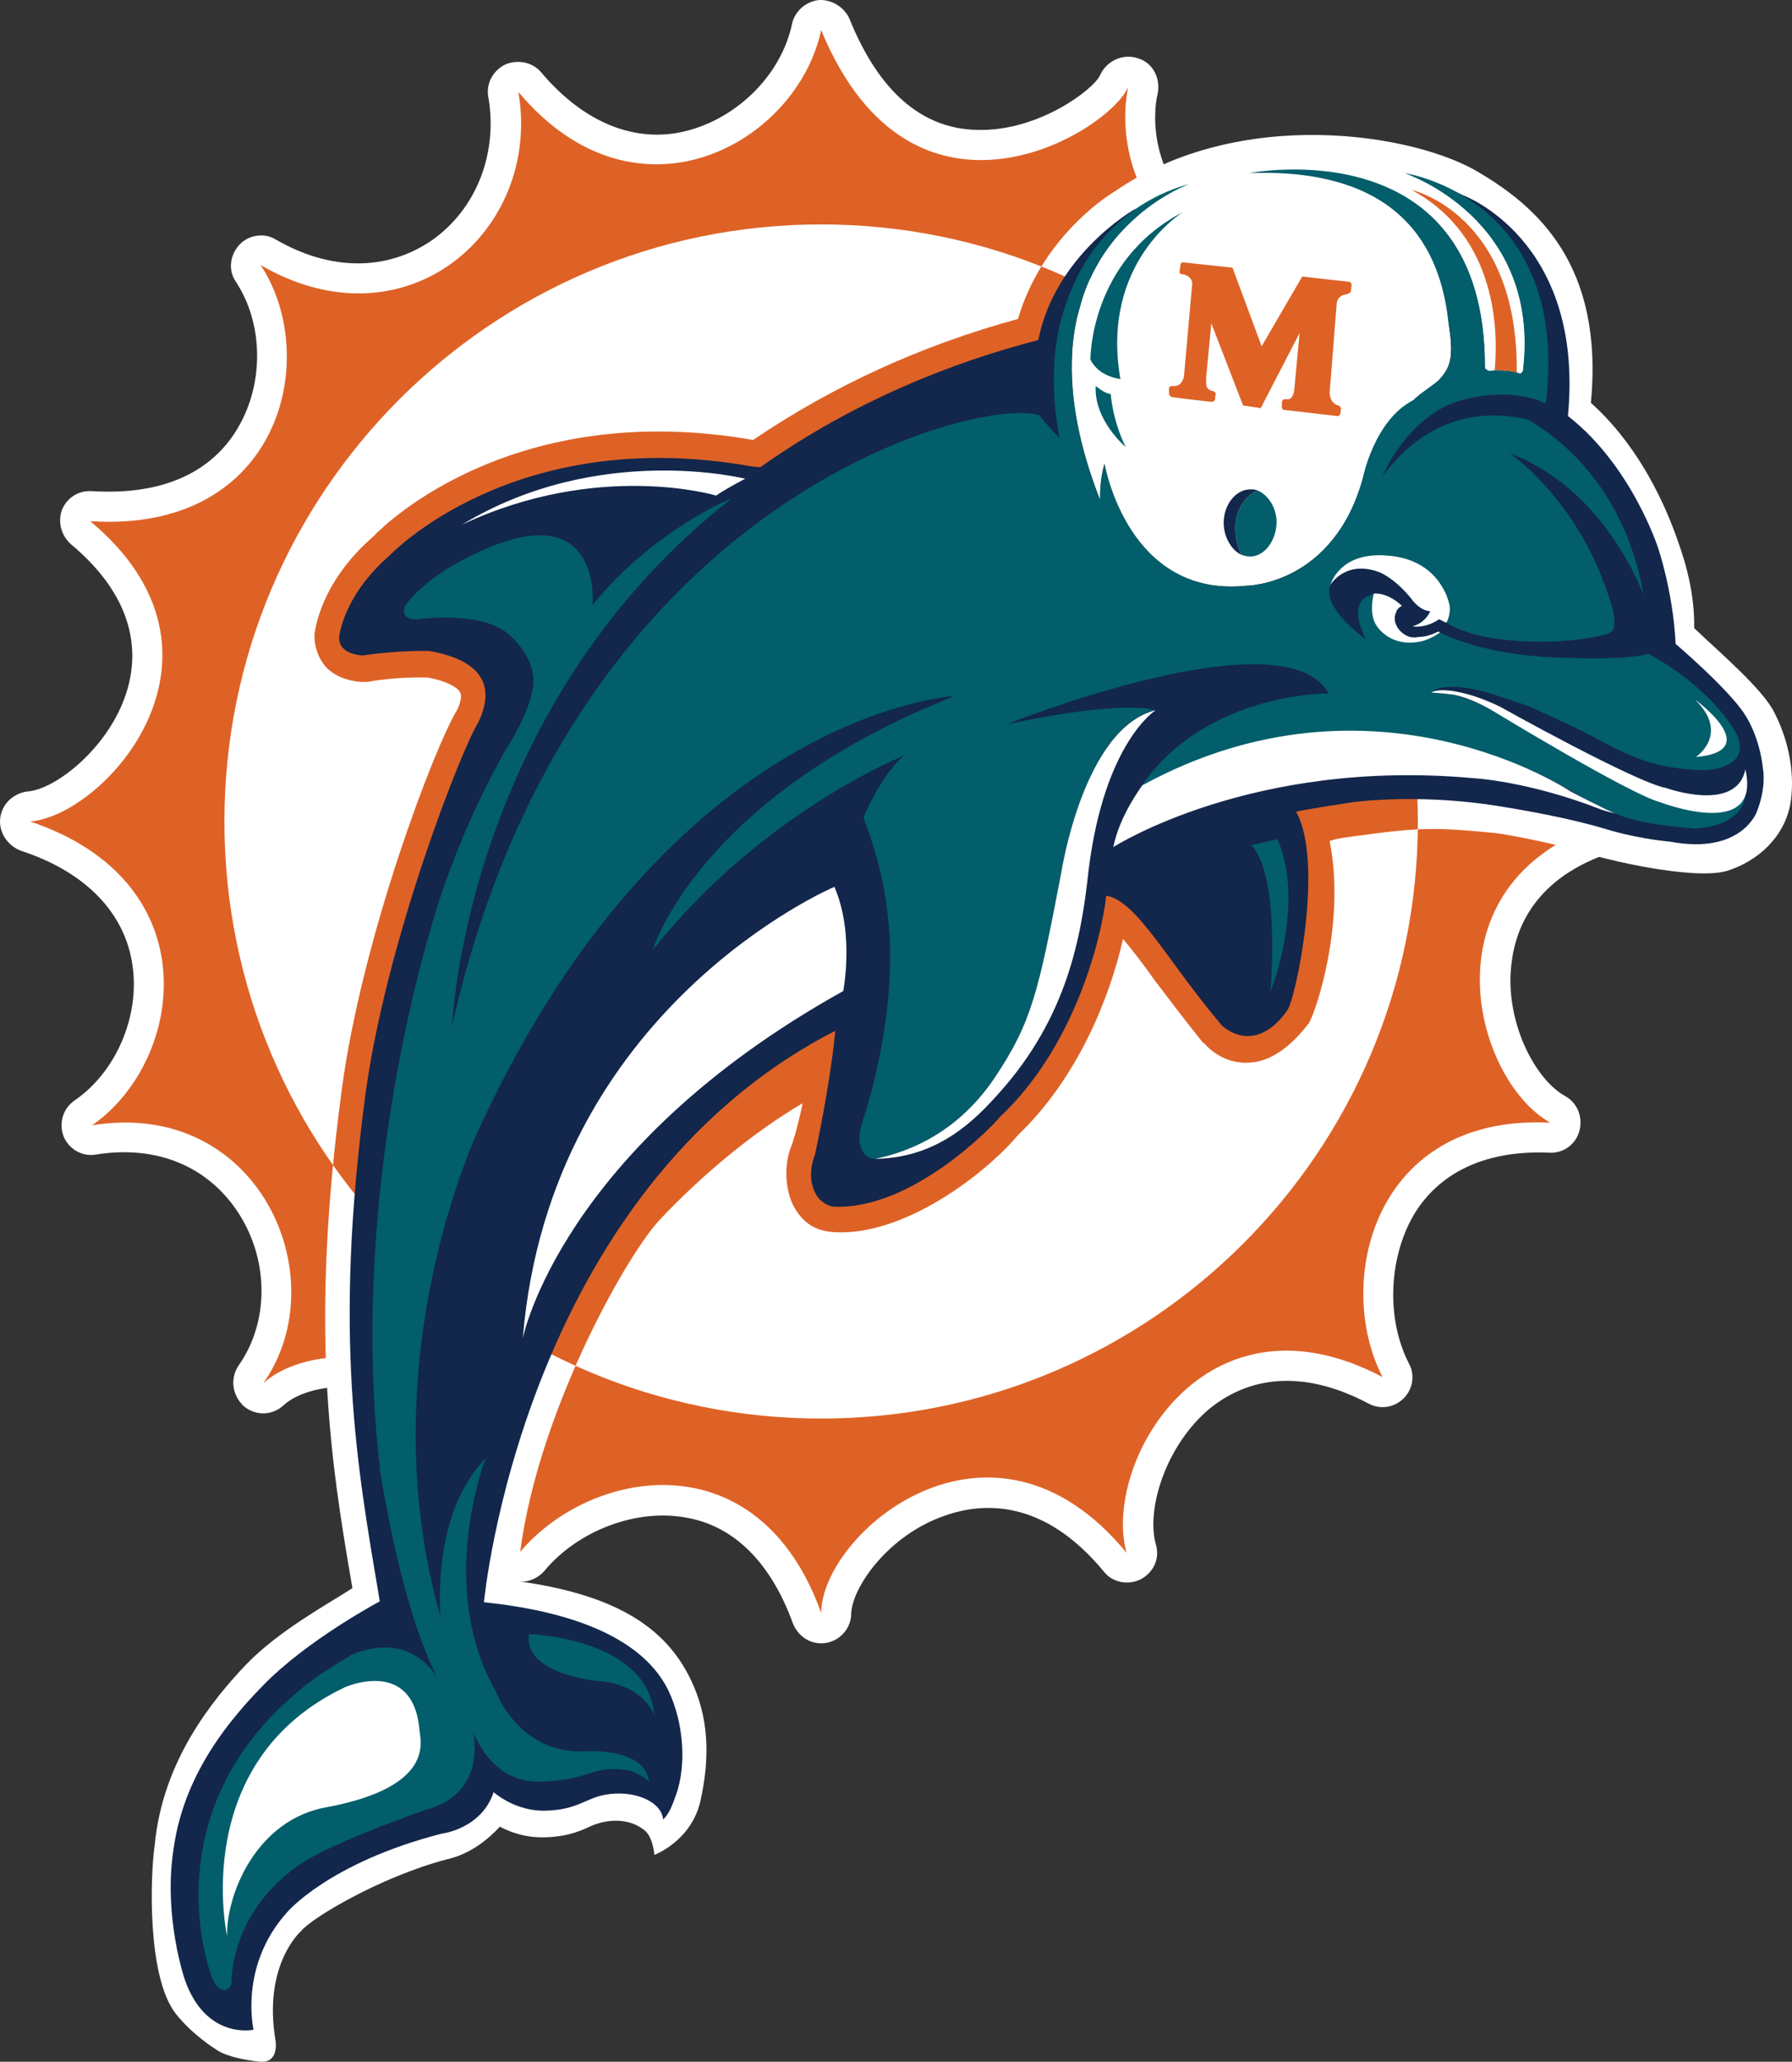 <svg xmlns="http://www.w3.org/2000/svg" width="173.933" height="199.999" viewBox="0 0 173.933 199.999" overflow="visible"><rect x="0" y="0" width="173.933" height="199.999" fill="#333333" stroke="none"/><g fill-rule="evenodd" clip-rule="evenodd"><path fill="#fff" d="M157.069 76.773c-6.94-1.455-8.997-9.253-9.082-9.596v-.084c-2.144-7.797 4.712-13.538 5.055-13.795 1.028-.857 1.371-2.313.772-3.511-.602-1.202-1.886-1.885-3.257-1.629-8.739 1.798-13.967-4.797-14.823-5.998-4.454-9.424.515-14.994.686-15.165 1.028-1.112 1.115-2.741.171-3.941-.94-1.114-2.655-1.37-3.854-.514-7.625 4.97-14.31.087-14.565-.171h-.086c-7.539-5.397-5.826-12.937-5.739-13.193.342-1.543-.429-3.086-1.886-3.515-1.457-.514-3.084.258-3.684 1.629-.601 1.37-5.998 5.482-11.909 5.311-5.399-.085-9.597-3.769-12.424-10.795-.515-1.115-1.714-1.885-2.999-1.8-1.285.171-2.313 1.113-2.57 2.313-1.028 4.884-5.228 9.082-10.196 10.368-4.971 1.285-10.024-.771-14.137-5.654-.857-1.028-2.314-1.286-3.513-.771-1.199.6-1.885 1.884-1.627 3.17.941 5.482-1.199 10.88-5.484 13.879-4.369 2.999-9.852 2.999-15.165-.085-1.115-.687-2.656-.429-3.513.514-.941 1.028-1.114 2.483-.342 3.599 2.655 4.027 2.74 9.767.256 14.05-1.799 3.171-5.74 6.77-14.221 6.255-1.286-.085-2.401.601-2.915 1.8-.427 1.199-.085 2.485.858 3.341 5.139 4.283 7.023 9.254 5.396 14.393-1.713 5.398-6.939 9.425-9.595 9.596-1.371.171-2.484 1.201-2.655 2.572-.172 1.37.685 2.654 1.971 3.17 6.338 2.056 10.195 6.082 10.88 11.224.685 4.884-1.629 10.282-5.655 13.024-1.115.771-1.543 2.228-1.028 3.513.514 1.199 1.798 1.97 3.17 1.712 5.912-.941 10.966 1.199 13.879 5.827 2.913 4.625 2.828 10.538-.085 14.651-.856 1.285-.601 2.913.514 3.941 1.114.941 2.743.941 3.855-.087 2.229-2.057 7.97-2.656 12.766-.258 3.685 1.801 7.883 5.656 7.284 14.226-.085 1.282.686 2.481 1.885 2.91 1.114.516 2.485.174 3.342-.771 3.255-3.941 8.909-6.084 13.708-5.228 4.712.773 8.312 4.37 10.455 10.284.513 1.283 1.798 2.141 3.255 1.883 1.37-.255 2.398-1.457 2.398-2.827.086-2.568 3.6-7.625 9.082-9.511 3.856-1.369 9.682-1.54 15.422 5.398.857 1.112 2.399 1.37 3.599.771 1.284-.687 1.885-2.056 1.458-3.426-.944-3.429 1.026-9.682 5.312-13.194 4.199-3.343 9.51-3.514 15.336-.429 1.113.6 2.483.429 3.427-.516.857-.854 1.114-2.228.515-3.339-2.313-4.457-1.971-10.626.685-14.822 2.569-3.941 7.026-5.914 12.937-5.656 1.286.084 2.572-.771 2.914-2.143.343-1.283-.171-2.656-1.37-3.34-2.999-1.63-5.914-7.37-5.228-12.853.429-3.77 2.572-8.739 10.539-11.051 1.286-.343 2.227-1.542 2.142-2.914-.09-1.37-1.031-2.484-2.317-2.742z"/><path fill="#DE6226" d="M156.47 79.602c-18.593 5.398-13.623 25.019-5.998 29.302-17.223-.857-20.992 15.592-16.279 24.677-17.393-9.169-27.245 8.566-24.846 17.05-13.109-15.938-29.559-1.973-29.646 5.823-6.082-16.962-22.362-14.049-29.216-5.91 1.286-19.021-18.678-22.02-24.932-16.363 7.197-10.197-.428-27.675-16.62-25.019 8.908-6.169 11.564-23.562-5.998-29.474 7.281-.6 21.333-16.193 5.826-29.13 18.506 1.198 22.447-15.938 16.535-24.848 14.137 8.225 27.332-3.342 25.019-16.794 11.48 13.71 27.074 4.971 29.387-5.998 8.911 21.591 28.017 9.854 29.816 5.485 0 0-2.483 9.596 6.854 16.364 0 0 8.397 6.426 17.907.171 0 0-6.683 7.026-1.113 18.678 0 0 6.427 9.767 17.993 7.369 0 0-8.654 7.026-5.998 16.878-.001.001 2.398 9.94 11.309 11.739z"/><path fill="#fff" d="M21.783 79.687c0-31.958 25.96-57.918 57.918-57.918s57.918 25.96 57.918 57.918c0 32.042-25.96 57.918-57.918 57.918s-57.918-25.876-57.918-57.918zm-.857 119.092s-2.227-1.37-3.855-3.426c-2.827-3.6-2.485-13.452-2.056-16.366.771-8.225 5.655-14.136 8.911-17.564 3.255-3.339 8.053-5.91 10.281-7.367-2.229-12.853-4.113-25.361-1.028-48.408 1.969-14.737 8.995-33.243 11.222-36.842.345-.771.43-1.37.258-1.628-.171-.427-1.199-1.113-3.169-1.455-.598 0-3.084-.087-5.826.429h-.429c-.514 0-2.485-.172-3.684-1.542-.687-.858-1.028-1.885-1.028-2.913v-.172c.084-.514.6-5.055 5.74-9.509 1.199-1.286 13.708-13.367 36.841-9.34 7.71-5.226 16.279-9.167 25.704-11.738 2.229-7.625 8.311-11.738 9.339-12.337 12.166-8.397 29.131-5.655 35.385-1.885 5.484 3.255 12.168 8.825 10.882 22.362 5.569 4.969 7.968 12.081 8.396 13.28.258.771 1.714 4.456 1.627 8.568 2.314 2.227 6.685 5.911 7.798 8.225 1.542 3 1.97 6.254 1.542 8.826-.6 3.255-3.171 5.567-6.168 6.51-3.343.942-12.167-1.199-13.538-1.713-2.399-.772-7.454-1.799-8.996-1.971-5.398-.514-7.026-.599-13.195.258-1.285.171-2.056.258-2.826.514 1.628 8.054-1.457 16.964-2.057 17.734-1.714 2.229-3.685 3.686-5.741 3.77-2.57.174-4.197-1.628-4.37-1.885h-.086c-1.799-2.227-3.341-4.283-4.712-6.082-1.028-1.458-2.144-2.914-3.085-4.027-1.285 5.654-4.37 13.45-10.195 19.02-3.255 3.857-11.053 9.768-17.735 9.424-1.885-.085-3.17-.854-4.111-2.653-.773-1.631-.857-3.944-.172-5.656.085-.171.6-1.714 1.113-4.199-4.541 2.656-9.51 6.685-13.88 11.31-3.513 3.771-13.024 20.906-13.794 35.045 9.339 1.283 14.309 4.367 16.794 9.508 1.713 3.513 1.969 7.367.941 11.911-.941 3.854-4.454 5.138-4.454 5.138s-.085-1.54-.857-2.311c-2.056-1.715-4.628-.773-5.226-.516-.942.429-2.143 1.028-4.371 1.115-1.884.086-3.426-.429-4.54-1.028-1.113 1.199-2.828 2.655-5.14 3.168-6.512 1.715-13.193 5.743-14.137 6.942 0 0-3.77 3.255-2.485 10.709 0 0 .342 2.228-1.627 1.97-.002-.003-2.916-.258-4.201-1.203z"/><path fill="#13264B" d="M125.798 78.746c2.739 4.796 0 18.077-.857 19.276-3.255 4.542-6.343 1.457-6.343 1.457-5.311-6.254-8.225-12.081-11.222-12.595-.515 4.456-3.17 14.735-10.281 21.42-.6.771-8.569 9.169-16.28 8.74-.427-.087-1.284-.432-1.713-1.373-.771-1.627-.171-3.168 0-3.684.085-.342 1.457-6.684 1.971-11.995-30.416 15.594-34.1 55.433-34.1 55.433 5.827.6 14.908 2.4 17.906 8.569 1.543 3.255 1.714 7.283.771 10.023-.427 1.198-.684 1.885-1.283 2.484-.171-1.799-2.913-2.911-5.656-2.398-1.885.342-2.656 1.457-5.74 1.541-2.999.087-5.056-1.798-5.056-1.798-1.198 3.597-5.054 4.028-5.054 4.028-10.967 2.826-14.994 7.625-14.994 7.625-4.712 5.225-3.255 11.394-3.255 11.394s-4.626 1.027-6.683-4.883c0 0-2.056-5.998-1.115-12.425.857-6.597 4.456-11.737 8.655-16.021 4.284-4.454 11.395-8.225 11.395-8.225-2.228-13.195-4.541-25.619-1.37-49.353 2.056-14.906 9.338-33.414 10.966-35.984 1.884-4.027-.428-6.083-4.797-6.855 0 0-2.913-.085-6.426.43 0 0-2.399 0-2.314-1.8 0 0 .343-3.942 4.883-7.882 0 0 11.996-12.767 35.129-8.655l.857.087c9.082-6.426 18.677-10.197 26.988-12.339 1.628-8.312 9.34-12.68 9.34-12.68.599-.171-.174.772.428.514-4.627 3.941-9.853 12.166-3.77 27.674 0 0-.087-1.8.429-3.513 0 0 2.227 13.107 13.878 11.823 0 0 8.396-.085 11.225-10.539 0 0 1.028-5.226 4.883-7.455.687-.684 1.115-.856 2.401-1.884 1.284-1.372 1.456-2.399 1.026-5.397-.514-5.142-2.655-12.424-12.594-14.31.086-.171.171-.429.171-.6 6.769.6 16.021 4.198 15.936 19.105l.344.258s1.714-.258 3.084.258c0 0 .171-.087.258-.258 1.799-14.823-11.481-19.192-11.481-19.192 3.941 1.285 5.654 2.143 5.654 2.143s11.825 4.284 10.195 21.419c6.171 4.797 8.739 12.766 8.739 12.766s1.457 4.198 1.715 9.338c0 0 5.312 4.541 6.768 6.94 0 0 1.371 1.971 1.715 5.226 0 0 .342 1.713-.6 4.114 0 0-1.457 4.197-8.397 2.912-3.514-.342-6.17-1.2-6.17-1.2-3.684-1.112-8.138-1.884-10.88-2.313-5.569-.857-10.623-.685-13.623-.342-.003.008-4.63.692-5.656.951z"/><path fill="#fff" d="M106.776 48.5s-.087-1.8.429-3.513c0 0 2.227 13.107 13.878 11.823 0 0 8.396-.085 11.225-10.539 0 0 1.028-5.226 4.883-7.455.687-.684 1.115-.856 2.401-1.884 1.284-1.372 1.456-2.399 1.026-5.397-.601-6.084-3.512-15.337-19.363-14.738 0 0 22.962-4.541 22.876 18.935l.344.258s1.714-.258 3.084.258c0 0 .171-.087.258-.258 1.799-14.823-11.481-19.192-11.481-19.192s.771.172 1.885.514c-4.884-1.971-10.109-1.713-10.109-1.713-5.313.085-9.513.943-12.768 2.227h.173c-.001.001-18.251 6.342-8.741 30.674z"/><path fill="#015E6A" d="M169.406 75.746c.772 4.627-4.97 4.627-4.97 4.627-6.94-.601-7.625-1.286-12.937-4.199 0 0-18.764-11.395-40.611 0 0 0-.343.429-.771 1.114 6.082-10.194 18.848-10.023 18.848-10.023-4.37-7.797-31.271 2.999-31.271 2.999 11.737-2.486 14.394-1.371 14.394-1.371h-.087c-6.853 1.885-8.995 15.765-8.995 15.765-2.228 11.567-2.828 14.479-6.511 19.963-1.457 2.143-4.884 6.426-11.567 7.796h.514-.601c-.258 0-.513-.171-.513-.171s-1.457-.516-.687-3.255c0 0 2.998-8.312 2.743-17.393-.258-5.655-1.373-8.655-2.056-10.882-.172-.428-.343-.857-.516-1.457 0 0 1.885-4.456 4.028-5.998 0 0-13.881 5.485-24.505 18.936 0 0 4.369-14.822 29.303-24.676 0 0-27.503 1.457-46.181 42.069 0 0-10.795 22.447-3.684 47.295 0 0-1.029-9.939 4.369-15.424 0 0-4.883 12.424 1.028 22.705 0 0 2.056 5.655 8.141 5.739 0 0 6.252-.599 6.681 2.914-.256-.258-.6-.513-.856-.6-.43-.258-.857-.6-2.655-.6-2.057 0-2.57.857-5.571 1.112-1.798.174-5.569.687-7.967-4.625 0 0 1.37 5.911-4.626 7.454 0 0-7.883 2.742-11.396 4.796 0 0-6.854 3.6-7.453 11.567 0 0 .171 1.114-.771 1.114 0 0-.773.087-1.286-1.714 0 0-5.655-15.164 8.225-26.988 1.714-1.541 3.684-2.74 5.569-3.855 5.911-2.397 8.31 2.398 8.31 2.398-3.341-6.511-5.055-16.878-5.654-20.305 0-.344 0-.686-.085-1.027-2.741-25.448 4.198-50.294 7.024-57.491 1.543-4.112 3.342-7.883 5.313-11.396l-.085.171c2.399-3.769 2.656-5.911 2.656-5.911.6-2.828-1.969-5.055-1.969-5.055-2.486-2.741-9.082-1.8-9.082-1.8s-1.714.257-1.373-1.112v-.087c.857-1.285 2.4-2.57 4.114-3.685 15.336-8.995 14.137 3.513 14.137 3.513 5.998-7.368 13.537-10.366 13.537-10.366-25.96 20.307-27.16 51.15-27.16 51.15 11.567-51.234 51.235-61.088 56.976-59.203.256.342 1.371 1.627 1.971 2.227-.771-4.112-1.028-9.511 1.199-14.479 0 0 2.655-7.797 11.481-10.197 0 0-2.485.857-5.143 3.17-1.199 1.029-2.484 2.399-3.597 4.199-.258.514-.601 1.026-.857 1.627-.429.771-.771 1.713-1.028 2.743-.514 1.627-.856 3.513-.856 5.567-.087 3.684.686 8.14 2.742 13.367 0 0-.087-1.8.429-3.513 0 0 2.227 13.107 13.878 11.823 0 0 8.396-.085 11.225-10.539 0 0 1.114-5.569 4.883-7.455.687-.684 1.115-.856 2.401-1.884 1.112-1.114 1.198-2.057 1.198-2.057.258-1.457-.172-3.34-.172-3.34-.601-6.084-3.512-15.337-19.363-14.738 0 0 22.962-4.541 22.876 18.935l.344.258s1.714-.258 3.084.258c0 0 .171-.087.258-.258 1.799-14.823-11.481-19.192-11.481-19.192s16.106 2.314 13.708 22.362c-1.971-1.027-5.912-1.37-9.595.172-4.371 2.142-6.256 6.854-6.256 6.854 4.713-6.341 10.54-6.341 14.137-5.484 3.771 2.227 9.511 7.198 11.224 17.136 0 0 .087.085.087.172-1.113-2.913-4.885-10.882-13.109-14.052 0 0 6.082 4.113 9.253 12.852.429 1.2 1.628 4.285.344 4.626-2.229.857-8.997 1.286-13.367 0-1.284-.429-1.884-.685-2.483-1.114-.259-.086-.601-.257-.601-.257-1.37.942-2.569.686-2.569.686 1.285-.343 1.713-1.457 1.713-1.457-1.113-.085-1.885-1.285-1.885-1.285-1.629-1.971-2.999-2.486-2.999-2.486-3.17-1.199-4.628.857-4.799 1.2-.427 1.028.087 2.741 3.429 5.313-.857-1.801-1.372-3.771.6-4.37.084 0 .171-.085.171-.085 1.115-.086 2.228.685 2.741 1.199-.256.085-.514.343-.598.685-.345.771.171 1.8 1.111 2.229.344.171.772.171 1.199.085.516 0 1.115-.172 1.802-.514 2.997 1.542 7.282 2.314 10.709 2.483 0 0 7.539.43 9.682-.342 6.511 3.598 8.653 7.797 8.739 8.225 1.026 3.084-3.428 3.084-3.428 3.084-6.255-.171-8.653-2.398-12.937-4.37-4.799-2.227-3.084-1.542-7.712-3.083 0 0-4.712-1.542-5.998.171l.258-.258s1.799-.256 4.97 1.286c3.513 1.8 6.768 3.342 10.195 4.97 0 0 5.055 4.283 10.624 3.771l2.057.171 2.653-1.625zm-60.66-38.983s-2.057-.171-2.912-1.886c0 0-.086-9.596 8.995-14.309 0 0-8.053 4.885-6.083 16.195zm-2.398.685s.941.771 1.457.771c0 0 .171 2.57 1.456 5.142 0-.001-3.085-2.572-2.913-5.913zm15.679 10.11c-1.886.942-2.057 2.912-2.057 2.912-.258 1.8.429 3.169.513 3.342.258.087.516.171.857.171 1.37 0 2.484-1.455 2.571-3.255.001-1.542-.856-2.743-1.884-3.17z"/><path fill="#13264B" d="M119.971 50.47s.171-1.97 2.057-2.912c-.258-.085-.429-.085-.687-.085-1.37 0-2.57 1.455-2.57 3.255 0 1.37.771 2.655 1.713 3.084-.085-.172-.771-1.542-.513-3.342z"/><path fill="#DE6226" d="M115.001 26.653c.687.256.771.685.687 1.199l-.771 8.653c-.087.429-.344.942-.943.942h-.258s-.256.085-.256.171v.6s.085.172.172.258c.084.085 4.026.514 4.026.514s.171-.085.257-.172l.085-.684-.172-.172c-1.028-.171-.686-.942-.771-1.199l.514-5.398 3.083 7.968 1.715.256 3.771-7.282-.515 5.483c-.087.771-.429.943-.601.943h-.256s-.257-.087-.344.256v.343s-.084.343.171.427l5.228.601s.171 0 .258-.172l.085-.6s-.172-.256-.258-.256c0 0-.771-.086-.855-1.199l.685-8.655s0-.856 1.028-.943c0 0 .257-.085.344-.256l.084-.686s-.084-.256-.255-.256c-.087 0-4.541-.514-4.541-.514l-3.942 6.768-2.827-7.625-4.799-.514s-.257 0-.257.257c0 .172-.085.6-.085.6s0 .256.085.256c.083.001.428.088.428.088zm32.215 9.509c.172-15.421-10.196-17.735-10.196-17.735 8.397 4.542 8.397 13.966 8.055 17.479.514 0 1.368 0 2.141.256z"/><path fill="#fff" d="M140.362 60.409c.171-.172.428-.942.342-1.627-.171-1.028-1.37-4.541-5.997-4.883-4.713-.429-5.57 2.827-5.57 2.827s1.457-2.485 4.799-1.2c0 0 1.37.515 2.999 2.486 0 0 .771 1.199 1.885 1.285 0 0-.428 1.113-1.713 1.457 0 0 1.199.256 2.569-.686l.686.341zm-2.572 1.372c-.427.085-.855.085-1.199-.085-.94-.429-1.456-1.458-1.111-2.229.084-.342.342-.6.598-.685-.514-.514-1.626-1.286-2.741-1.199 0 0-.514 1.971.258 3.084 0 0 1.284 2.227 4.369 1.542 0 0 .856-.171 1.8-.857-.087-.085-.171-.085-.171-.085-.688.341-1.287.514-1.803.514zm23.905 14.651s6.854 2.483 7.711-1.8c1.628 7.026-8.312 3.171-8.312 3.171-2.912-.772-16.021-8.74-16.021-8.74-2.741-1.628-4.284-1.713-4.284-1.713-.514-.085-1.885-.172-1.885-.172.857-.514 3.513-.171 6.684 1.372.001-.001 13.194 7.367 16.107 7.882zm-6.168 2.141c-7.198-2.828-12.51-3.084-12.51-3.084-21.505-1.971-34.957 6.683-34.957 6.683.601-3.084 2.828-5.998 2.828-5.998 22.447-12.251 41.553.6 41.553.6s3.771 1.972 4.37 2.142c.001-.001-.77-.17-1.284-.343zm-43.352-9.681s-4.97 3.084-6.514 15.508c-.684 6.425-2.056 14.222-8.653 21.589-2.227 2.485-5.825 6.34-12.08 6.427 6.683-1.37 10.11-5.653 11.567-7.796 3.683-5.485 4.283-8.396 6.511-19.963 0 0 2.142-14.051 9.169-15.765zm-30.331 27.245s1.113-5.569-.857-10.109c0 0-27.588 11.652-30.244 43.782 0 0 3.684-18.422 31.101-33.673zm-37.013-45.238c13.28-8.053 27.502-4.456 27.502-4.456s-1.542.771-2.827 1.629c.001 0-11.395-3.427-24.675 2.827zm-13.109 124.405c-6.855 1.199-9.769 8.482-9.682 12.509 0 0-3.771-16.963 11.48-24.162 0 0 6.597-2.911 7.197 4.199.087 1.028 1.544 5.482-8.995 7.454zm132.801-107.44s6.853 4.968.084 5.569c0 0 3.343-2.227-.084-5.569z"/><path fill="#015E6A" d="M123.996 81.4l-2.568.6s2.741 1.714 1.884 14.224c0 0 3.427-8.483.684-14.824zm-72.653 77.11s11.567.345 12.167 7.883c0 0-1.028-3.084-5.656-3.342-.001 0-7.111-.684-6.511-4.541z"/></g></svg>